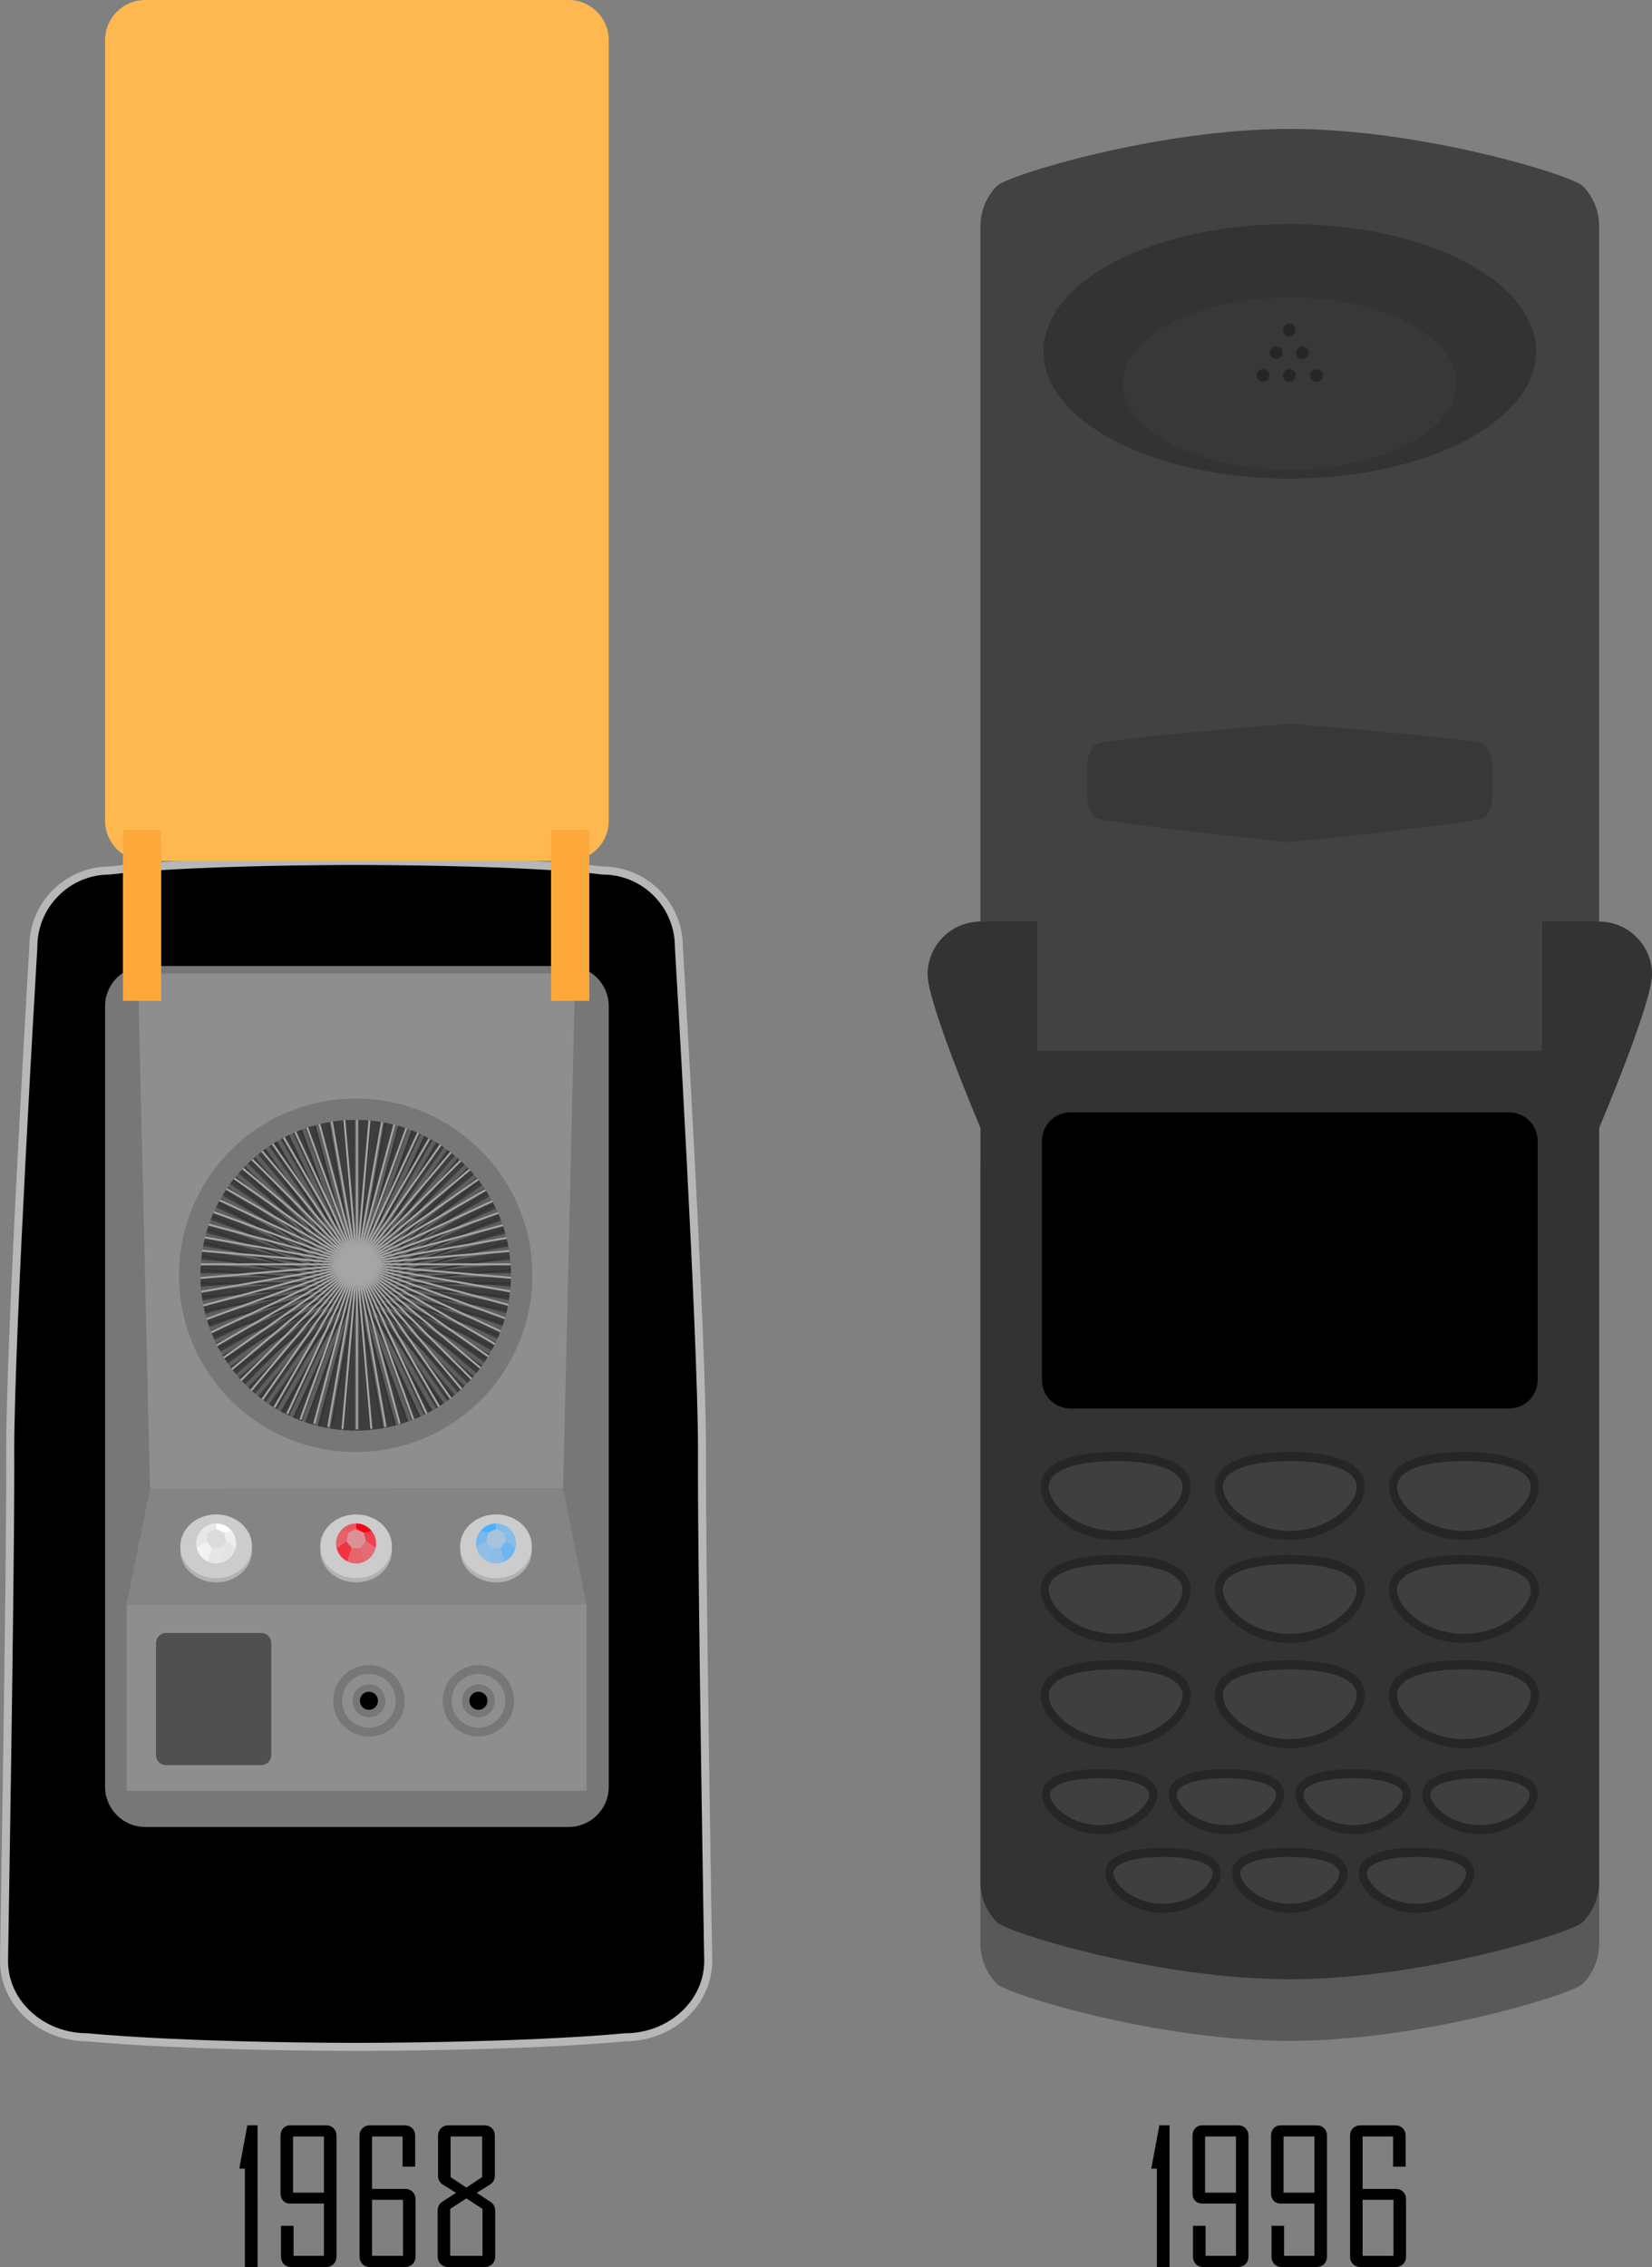 <?xml version="1.0" encoding="utf-8"?>
<!-- Generator: Adobe Illustrator 12.0.0, SVG Export Plug-In . SVG Version: 6.00 Build 51448)  -->
<!DOCTYPE svg PUBLIC "-//W3C//DTD SVG 1.1//EN" "http://www.w3.org/Graphics/SVG/1.1/DTD/svg11.dtd">
<svg  version="1.1" id="Ebene_1" xmlns="http://www.w3.org/2000/svg" xmlns:xlink="http://www.w3.org/1999/xlink" width="411.191" height="563.993"
	 viewBox="0 0 411.191 563.993" overflow="visible" enable-background="new 0 0 411.191 563.993" xml:space="preserve">
<rect x="0" y="0" width="411.191" height="563.993" fill="#808080" stroke="none"/>
<path fill="#B7B7B7" d="M88.637,510.234c45.791-0.127,66.844-2.387,66.844-2.387c6.02,0,11.467-2.236,15.41-5.855
	c3.945-3.619,6.385-8.619,6.385-14.145c0,0-1.676-98.113-1.549-126.137c0.129-28.023-5.752-126.14-5.752-126.14
	c0-5.523-2.238-10.523-5.855-14.142c-3.619-3.619-8.619-5.858-14.145-5.858c0,0-15.547-2.256-61.338-2.385
	c-45.791,0.128-61.338,2.385-61.338,2.385c-5.523,0-10.523,2.239-14.144,5.858c-3.618,3.619-5.856,8.618-5.856,14.142
	c0,0-5.88,98.114-5.752,126.14C1.675,389.734,0,487.847,0,487.847c0,5.523,2.438,10.523,6.384,14.145
	c3.944,3.619,9.393,5.855,15.411,5.855C21.794,507.847,42.846,510.107,88.637,510.234z"/>
<g>
	<path d="M22.007,505.859l-0.106-0.012h-0.105c-5.32,0-10.313-1.893-14.061-5.33C4.037,497.123,2,492.625,2,487.847
		c0.016-0.912,1.555-91.387,1.555-122.814c0-1.199-0.002-2.313-0.007-3.332c-0.001-0.295-0.002-0.602-0.002-0.914
		c0-28.803,5.69-124.124,5.75-125.096l0.003-0.06v-0.061c0-4.809,1.872-9.329,5.271-12.728c3.4-3.4,7.92-5.272,12.729-5.272h0.144
		l0.145-0.021c0.153-0.022,16.025-2.238,61.057-2.364c45.021,0.126,60.892,2.342,61.046,2.364l0.144,0.021h0.145
		c4.809,0,9.329,1.873,12.729,5.272c3.397,3.399,5.271,7.92,5.271,12.728v0.061l0.003,0.06c0.06,0.97,5.75,96.277,5.75,125.09
		c0,0.314,0,0.621-0.002,0.92c-0.004,1.012-0.007,2.115-0.007,3.305c0,31.404,1.54,121.93,1.556,122.875
		c0,4.742-2.038,9.242-5.735,12.635c-3.746,3.439-8.738,5.332-14.06,5.332h-0.105l-0.106,0.014c-0.21,0.02-21.51,2.248-66.631,2.373
		C43.517,508.107,22.217,505.882,22.007,505.859z"/>
</g>
<path fill="#777777" d="M151.523,444.521c0,5.523-4.477,10-10,10H36.155c-5.521,0-10-4.477-10-10V250.333c0-5.522,4.479-10,10-10
	h105.368c5.523,0,10,4.478,10,10V444.521L151.523,444.521z"/>
<rect x="31.5" y="399.187" fill="#8E8E8E" width="114.5" height="46.334"/>
<polygon fill="#848484" points="140.16,370.359 37.34,370.351 31.5,399.187 146,399.187 "/>
<polygon fill="#8E8E8E" points="140.16,370.296 37.34,370.351 34.341,242.204 143.17,242.178 "/>
<path fill="#3D3D3D" d="M88.537,274.949c-23.371,0-42.317,18.946-42.317,42.316c0,23.371,18.946,42.318,42.317,42.318
	c23.369,0,42.315-18.947,42.315-42.318C130.854,293.895,111.907,274.949,88.537,274.949z"/>
<path fill="#505051" d="M67.518,436.634c0,1.381-1.119,2.5-2.5,2.5H41.331c-1.383,0-2.5-1.119-2.5-2.5v-27.871
	c0-1.381,1.117-2.5,2.5-2.5h23.687c1.381,0,2.5,1.119,2.5,2.5V436.634z"/>
<g>
	<circle fill="#777777" cx="91.828" cy="423.127" r="8.87"/>
	<circle fill="#8E8E8E" cx="91.828" cy="423.127" r="6.687"/>
	<circle fill="#777777" cx="91.828" cy="423.126" r="4.094"/>
	<circle cx="91.828" cy="423.126" r="2.252"/>
</g>
<g>
	<circle fill="#777777" cx="91.828" cy="423.127" r="8.87"/>
	<circle fill="#8E8E8E" cx="91.828" cy="423.127" r="6.687"/>
	<circle fill="#777777" cx="91.828" cy="423.126" r="4.094"/>
	<circle cx="91.828" cy="423.126" r="2.252"/>
</g>
<g>
	<circle fill="#777777" cx="119.084" cy="423.127" r="8.87"/>
	<circle fill="#8E8E8E" cx="119.084" cy="423.127" r="6.687"/>
	<circle fill="#777777" cx="119.084" cy="423.126" r="4.094"/>
	<circle cx="119.084" cy="423.126" r="2.252"/>
</g>
<path fill="#FFB850" d="M151.523,204.188c0,5.523-4.477,10-10,10H36.155c-5.521,0-10-4.477-10-10V10c0-5.523,4.479-10,10-10h105.368
	c5.523,0,10,4.477,10,10V204.188L151.523,204.188z"/>
<rect x="30.596" y="206.471" fill="#FCA83A" width="9.521" height="42.512"/>
<rect x="137.156" y="206.471" fill="#FCA83A" width="9.521" height="42.512"/>
<g>
	<ellipse fill="#B2B2B2" cx="53.812" cy="385.734" rx="8.917" ry="7.936"/>
	<ellipse fill="#CCCCCC" cx="53.812" cy="384.697" rx="8.917" ry="7.936"/>
	<path fill="#B2B2B2" d="M49.938,380.884l-0.021-0.006L49.938,380.884z"/>
	<polygon opacity="0.29" fill="#FFFFFF" enable-background="new    " points="52.735,385.113 54.888,385.113 56.23,383.429 
		55.752,381.332 53.812,380.398 51.873,381.332 51.394,383.429 	"/>
	<path opacity="0.53" fill="#FFFFFF" enable-background="new    " d="M51.873,381.332l-1.937-0.447
		c-0.685,0.855-1.109,1.922-1.109,3.104c0,0.381,0.051,0.748,0.132,1.104l2.435-1.66L51.873,381.332z"/>
	<path opacity="0.57" fill="#FFFFFF" enable-background="new    " d="M49.938,380.884l1.937,0.447l1.938-0.934V379
		C52.237,379,50.851,379.744,49.938,380.884z"/>
	<polygon fill="#B2B2B2" points="49.938,380.884 49.938,380.884 51.873,381.332 	"/>
	<path fill="#FFFFFF" d="M55.752,381.332l1.935-0.447c-0.914-1.139-2.3-1.883-3.874-1.883v1.398L55.752,381.332z"/>
	<path opacity="0.67" fill="#FFFFFF" enable-background="new    " d="M57.686,380.882l-1.935,0.449l0.479,2.098l2.433,1.658
		c0.082-0.355,0.137-0.721,0.137-1.102C58.798,382.806,58.371,381.738,57.686,380.882z"/>
	<path fill="#B2B2B2" d="M48.959,385.089l-0.007,0.006L48.959,385.089z"/>
	<path opacity="0.75" fill="#FFFFFF" enable-background="new    " d="M51.394,383.429l-2.435,1.66
		c0.339,1.494,1.349,2.721,2.694,3.373l1.082-3.35L51.394,383.429z"/>
	<polygon fill="#B2B2B2" points="48.959,385.089 48.959,385.089 51.394,383.429 	"/>
	<path opacity="0.51" fill="#FFFFFF" enable-background="new    " d="M52.735,385.113l-1.082,3.35
		c0.655,0.316,1.383,0.51,2.158,0.51c0.777,0,1.502-0.191,2.158-0.51l-1.082-3.35H52.735z"/>
	<path opacity="0.47" fill="#FFFFFF" enable-background="new    " d="M54.888,385.113l1.082,3.35
		c1.347-0.652,2.35-1.885,2.691-3.375l-2.433-1.658L54.888,385.113z"/>
</g>
<g>
	<ellipse fill="#B2B2B2" cx="123.462" cy="385.734" rx="8.917" ry="7.936"/>
	<ellipse fill="#CCCCCC" cx="123.462" cy="384.697" rx="8.917" ry="7.936"/>
	<path fill="#B2B2B2" d="M127.337,380.884l0.021-0.006L127.337,380.884z"/>
	<polygon opacity="0.29" fill="#4DAFFF" enable-background="new    " points="124.539,385.113 122.386,385.113 121.044,383.429 
		121.522,381.332 123.462,380.398 125.401,381.332 125.881,383.429 	"/>
	<path opacity="0.53" fill="#4DAFFF" enable-background="new    " d="M125.401,381.332l1.937-0.447
		c0.685,0.855,1.109,1.922,1.109,3.104c0,0.381-0.051,0.748-0.132,1.104l-2.435-1.66L125.401,381.332z"/>
	<path opacity="0.57" fill="#4DAFFF" enable-background="new    " d="M127.337,380.884l-1.937,0.447l-1.938-0.934V379
		C125.037,379,126.423,379.744,127.337,380.884z"/>
	<polygon fill="#B2B2B2" points="127.337,380.884 127.337,380.884 125.401,381.332 	"/>
	<path fill="#4DAFFF" d="M121.522,381.332l-1.935-0.447c0.914-1.139,2.3-1.883,3.874-1.883v1.398L121.522,381.332z"/>
	<path opacity="0.67" fill="#4DAFFF" enable-background="new    " d="M119.588,380.882l1.935,0.449l-0.479,2.098l-2.433,1.658
		c-0.082-0.355-0.137-0.721-0.137-1.102C118.477,382.806,118.902,381.738,119.588,380.882z"/>
	<path fill="#B2B2B2" d="M128.315,385.089l0.007,0.006L128.315,385.089z"/>
	<path opacity="0.75" fill="#4DAFFF" enable-background="new    " d="M125.881,383.429l2.435,1.66
		c-0.339,1.494-1.349,2.721-2.694,3.373l-1.082-3.35L125.881,383.429z"/>
	<polygon fill="#B2B2B2" points="128.315,385.089 128.315,385.089 125.881,383.429 	"/>
	<path opacity="0.51" fill="#4DAFFF" enable-background="new    " d="M124.539,385.113l1.082,3.35
		c-0.655,0.316-1.383,0.51-2.158,0.51c-0.777,0-1.502-0.191-2.158-0.51l1.082-3.35H124.539z"/>
	<path opacity="0.47" fill="#4DAFFF" enable-background="new    " d="M122.386,385.113l-1.082,3.35
		c-1.347-0.652-2.35-1.885-2.691-3.375l2.433-1.658L122.386,385.113z"/>
</g>
<g>
	<ellipse fill="#B2B2B2" cx="88.637" cy="385.734" rx="8.917" ry="7.936"/>
	<ellipse fill="#CCCCCC" cx="88.637" cy="384.697" rx="8.917" ry="7.936"/>
	<path fill="#B2B2B2" d="M84.763,380.884l-0.023-0.006L84.763,380.884z"/>
	<polygon opacity="0.29" fill="#FF0013" enable-background="new    " points="87.561,385.113 89.713,385.113 91.056,383.429 
		90.577,381.332 88.637,380.398 86.697,381.332 86.219,383.429 	"/>
	<path opacity="0.53" fill="#FF0013" enable-background="new    " d="M86.697,381.332l-1.935-0.447
		c-0.685,0.855-1.111,1.922-1.111,3.104c0,0.381,0.053,0.748,0.134,1.104l2.435-1.66L86.697,381.332z"/>
	<path opacity="0.57" fill="#FF0013" enable-background="new    " d="M84.763,380.884l1.935,0.447l1.939-0.934V379
		C87.063,379,85.676,379.744,84.763,380.884z"/>
	<polygon fill="#B2B2B2" points="84.763,380.884 84.763,380.884 86.697,381.332 	"/>
	<path fill="#FF0013" d="M90.577,381.332l1.935-0.447c-0.914-1.139-2.3-1.883-3.874-1.883v1.398L90.577,381.332z"/>
	<path opacity="0.67" fill="#FF0013" enable-background="new    " d="M92.511,380.882l-1.935,0.449l0.479,2.098l2.431,1.658
		c0.082-0.355,0.139-0.721,0.139-1.102C93.623,382.806,93.195,381.738,92.511,380.882z"/>
	<path fill="#B2B2B2" d="M83.784,385.089l-0.009,0.006L83.784,385.089z"/>
	<path opacity="0.75" fill="#FF0013" enable-background="new    " d="M86.219,383.429l-2.435,1.66
		c0.339,1.494,1.349,2.721,2.694,3.373l1.082-3.35L86.219,383.429z"/>
	<polygon fill="#B2B2B2" points="83.784,385.089 83.784,385.089 86.219,383.429 	"/>
	<path opacity="0.51" fill="#FF0013" enable-background="new    " d="M87.561,385.113l-1.082,3.35
		c0.655,0.316,1.381,0.51,2.158,0.51s1.502-0.191,2.158-0.51l-1.082-3.35H87.561z"/>
	<path opacity="0.47" fill="#FF0013" enable-background="new    " d="M89.713,385.113l1.082,3.35
		c1.347-0.652,2.35-1.885,2.689-3.375l-2.431-1.658L89.713,385.113z"/>
</g>
<g>
	<line fill="none" stroke="#5E5E5E" x1="88.839" y1="317.267" x2="88.839" y2="276.61"/>
	<line fill="none" stroke="#5E5E5E" x1="88.839" y1="317.267" x2="85.295" y2="276.765"/>
	<line fill="none" stroke="#5E5E5E" x1="88.839" y1="317.267" x2="81.778" y2="277.228"/>
	<line fill="none" stroke="#5E5E5E" x1="88.839" y1="317.267" x2="78.315" y2="277.996"/>
	<line fill="none" stroke="#5E5E5E" x1="88.839" y1="317.267" x2="74.934" y2="279.062"/>
	<line fill="none" stroke="#5E5E5E" x1="88.839" y1="317.267" x2="71.656" y2="280.419"/>
	<line fill="none" stroke="#5E5E5E" x1="88.839" y1="317.267" x2="68.511" y2="282.057"/>
	<line fill="none" stroke="#5E5E5E" x1="88.839" y1="317.267" x2="65.519" y2="283.962"/>
	<line fill="none" stroke="#5E5E5E" x1="88.839" y1="317.267" x2="62.706" y2="286.123"/>
	<line fill="none" stroke="#5E5E5E" x1="88.839" y1="317.267" x2="60.091" y2="288.518"/>
	<line fill="none" stroke="#5E5E5E" x1="88.839" y1="317.267" x2="57.694" y2="291.132"/>
	<line fill="none" stroke="#5E5E5E" x1="88.839" y1="317.267" x2="55.535" y2="293.946"/>
	<line fill="none" stroke="#5E5E5E" x1="88.839" y1="317.267" x2="53.629" y2="296.938"/>
	<line fill="none" stroke="#5E5E5E" x1="88.839" y1="317.267" x2="51.992" y2="300.083"/>
	<line fill="none" stroke="#5E5E5E" x1="88.839" y1="317.267" x2="50.634" y2="303.361"/>
	<line fill="none" stroke="#5E5E5E" x1="88.839" y1="317.267" x2="49.566" y2="306.744"/>
	<line fill="none" stroke="#5E5E5E" x1="88.839" y1="317.267" x2="48.8" y2="310.207"/>
	<line fill="none" stroke="#5E5E5E" x1="88.839" y1="317.267" x2="48.337" y2="313.722"/>
	<line fill="none" stroke="#5E5E5E" x1="88.839" y1="317.267" x2="48.182" y2="317.265"/>
	<line fill="none" stroke="#5E5E5E" x1="88.839" y1="317.267" x2="48.337" y2="320.81"/>
	<line fill="none" stroke="#5E5E5E" x1="88.839" y1="317.267" x2="48.799" y2="324.326"/>
	<line fill="none" stroke="#5E5E5E" x1="88.839" y1="317.267" x2="49.566" y2="327.789"/>
	<line fill="none" stroke="#5E5E5E" x1="88.839" y1="317.267" x2="50.634" y2="331.171"/>
	<line fill="none" stroke="#5E5E5E" x1="88.839" y1="317.267" x2="51.99" y2="334.449"/>
	<line fill="none" stroke="#5E5E5E" x1="88.839" y1="317.267" x2="53.629" y2="337.595"/>
	<line fill="none" stroke="#5E5E5E" x1="88.839" y1="317.267" x2="55.535" y2="340.585"/>
	<line fill="none" stroke="#5E5E5E" x1="88.839" y1="317.267" x2="57.692" y2="343.4"/>
	<line fill="none" stroke="#5E5E5E" x1="88.839" y1="317.267" x2="60.09" y2="346.015"/>
	<line fill="none" stroke="#5E5E5E" x1="88.839" y1="317.267" x2="62.705" y2="348.412"/>
	<line fill="none" stroke="#5E5E5E" x1="88.839" y1="317.267" x2="65.518" y2="350.57"/>
	<line fill="none" stroke="#5E5E5E" x1="88.839" y1="317.267" x2="68.51" y2="352.476"/>
	<line fill="none" stroke="#5E5E5E" x1="88.839" y1="317.267" x2="71.655" y2="354.115"/>
	<line fill="none" stroke="#5E5E5E" x1="88.839" y1="317.267" x2="74.933" y2="355.47"/>
	<line fill="none" stroke="#5E5E5E" x1="88.839" y1="317.267" x2="78.314" y2="356.539"/>
	<line fill="none" stroke="#5E5E5E" x1="88.839" y1="317.267" x2="81.777" y2="357.306"/>
	<line fill="none" stroke="#5E5E5E" x1="88.839" y1="317.267" x2="85.294" y2="357.769"/>
	<line fill="none" stroke="#5E5E5E" x1="88.839" y1="317.267" x2="88.838" y2="357.923"/>
	<line fill="none" stroke="#5E5E5E" x1="88.839" y1="317.267" x2="92.381" y2="357.769"/>
	<line fill="none" stroke="#5E5E5E" x1="88.839" y1="317.267" x2="95.897" y2="357.306"/>
	<line fill="none" stroke="#5E5E5E" x1="88.839" y1="317.267" x2="99.36" y2="356.539"/>
	<line fill="none" stroke="#5E5E5E" x1="88.839" y1="317.267" x2="102.744" y2="355.472"/>
	<line fill="none" stroke="#5E5E5E" x1="88.839" y1="317.267" x2="106.021" y2="354.115"/>
	<line fill="none" stroke="#5E5E5E" x1="88.839" y1="317.267" x2="109.167" y2="352.476"/>
	<line fill="none" stroke="#5E5E5E" x1="88.839" y1="317.267" x2="112.157" y2="350.572"/>
	<line fill="none" stroke="#5E5E5E" x1="88.839" y1="317.267" x2="114.972" y2="348.412"/>
	<line fill="none" stroke="#5E5E5E" x1="88.839" y1="317.267" x2="117.586" y2="346.015"/>
	<line fill="none" stroke="#5E5E5E" x1="88.839" y1="317.267" x2="119.981" y2="343.402"/>
	<line fill="none" stroke="#5E5E5E" x1="88.839" y1="317.267" x2="122.142" y2="340.587"/>
	<line fill="none" stroke="#5E5E5E" x1="88.839" y1="317.267" x2="124.048" y2="337.595"/>
	<line fill="none" stroke="#5E5E5E" x1="88.839" y1="317.267" x2="125.686" y2="334.451"/>
	<line fill="none" stroke="#5E5E5E" x1="88.839" y1="317.267" x2="127.043" y2="331.173"/>
	<line fill="none" stroke="#5E5E5E" x1="88.839" y1="317.267" x2="128.109" y2="327.791"/>
	<line fill="none" stroke="#5E5E5E" x1="88.839" y1="317.267" x2="128.877" y2="324.328"/>
	<line fill="none" stroke="#5E5E5E" x1="88.839" y1="317.267" x2="129.34" y2="320.81"/>
	<line fill="none" stroke="#5E5E5E" x1="88.839" y1="317.267" x2="129.495" y2="317.267"/>
	<line fill="none" stroke="#5E5E5E" x1="88.839" y1="317.267" x2="129.34" y2="313.724"/>
	<line fill="none" stroke="#5E5E5E" x1="88.839" y1="317.267" x2="128.878" y2="310.208"/>
	<line fill="none" stroke="#5E5E5E" x1="88.839" y1="317.267" x2="128.109" y2="306.746"/>
	<line fill="none" stroke="#5E5E5E" x1="88.839" y1="317.267" x2="127.044" y2="303.363"/>
	<line fill="none" stroke="#5E5E5E" x1="88.839" y1="317.267" x2="125.686" y2="300.085"/>
	<line fill="none" stroke="#5E5E5E" x1="88.839" y1="317.267" x2="124.048" y2="296.939"/>
	<line fill="none" stroke="#5E5E5E" x1="88.839" y1="317.267" x2="122.143" y2="293.949"/>
	<line fill="none" stroke="#5E5E5E" x1="88.839" y1="317.267" x2="119.983" y2="291.134"/>
	<line fill="none" stroke="#5E5E5E" x1="88.839" y1="317.267" x2="117.587" y2="288.52"/>
	<line fill="none" stroke="#5E5E5E" x1="88.839" y1="317.267" x2="114.973" y2="286.125"/>
	<line fill="none" stroke="#5E5E5E" x1="88.839" y1="317.267" x2="112.159" y2="283.964"/>
	<line fill="none" stroke="#5E5E5E" x1="88.839" y1="317.267" x2="109.168" y2="282.058"/>
	<line fill="none" stroke="#5E5E5E" x1="88.839" y1="317.267" x2="106.021" y2="280.419"/>
	<line fill="none" stroke="#5E5E5E" x1="88.839" y1="317.267" x2="102.745" y2="279.063"/>
	<line fill="none" stroke="#5E5E5E" x1="88.839" y1="317.267" x2="99.361" y2="277.996"/>
	<line fill="none" stroke="#5E5E5E" x1="88.839" y1="317.267" x2="95.898" y2="277.229"/>
	<line fill="none" stroke="#5E5E5E" x1="88.839" y1="317.267" x2="92.383" y2="276.766"/>
</g>
<g>
	<line fill="none" stroke="#353535" stroke-width="0.5" x1="88.839" y1="319.291" x2="88.839" y2="278.216"/>
	<line fill="none" stroke="#353535" stroke-width="0.5" x1="88.839" y1="319.291" x2="85.259" y2="278.373"/>
	<line fill="none" stroke="#353535" stroke-width="0.5" x1="88.839" y1="319.291" x2="81.707" y2="278.839"/>
	<line fill="none" stroke="#353535" stroke-width="0.5" x1="88.839" y1="319.291" x2="78.208" y2="279.615"/>
	<line fill="none" stroke="#353535" stroke-width="0.5" x1="88.839" y1="319.291" x2="74.79" y2="280.693"/>
	<line fill="none" stroke="#353535" stroke-width="0.5" x1="88.839" y1="319.291" x2="71.479" y2="282.065"/>
	<line fill="none" stroke="#353535" stroke-width="0.5" x1="88.839" y1="319.291" x2="68.302" y2="283.718"/>
	<line fill="none" stroke="#353535" stroke-width="0.5" x1="88.839" y1="319.291" x2="65.278" y2="285.645"/>
	<line fill="none" stroke="#353535" stroke-width="0.5" x1="88.839" y1="319.291" x2="62.437" y2="287.826"/>
	<line fill="none" stroke="#353535" stroke-width="0.5" x1="88.839" y1="319.291" x2="59.795" y2="290.248"/>
	<line fill="none" stroke="#353535" stroke-width="0.5" x1="88.839" y1="319.291" x2="57.375" y2="292.889"/>
	<line fill="none" stroke="#353535" stroke-width="0.5" x1="88.839" y1="319.291" x2="55.192" y2="295.73"/>
	<line fill="none" stroke="#353535" stroke-width="0.5" x1="88.839" y1="319.291" x2="53.268" y2="298.753"/>
	<line fill="none" stroke="#353535" stroke-width="0.5" x1="88.839" y1="319.291" x2="51.612" y2="301.931"/>
	<line fill="none" stroke="#353535" stroke-width="0.5" x1="88.839" y1="319.291" x2="50.24" y2="305.242"/>
	<line fill="none" stroke="#353535" stroke-width="0.5" x1="88.839" y1="319.291" x2="49.163" y2="308.66"/>
	<line fill="none" stroke="#353535" stroke-width="0.5" x1="88.839" y1="319.291" x2="48.388" y2="312.158"/>
	<line fill="none" stroke="#353535" stroke-width="0.5" x1="88.839" y1="319.291" x2="47.92" y2="315.71"/>
	<line fill="none" stroke="#353535" stroke-width="0.5" x1="88.839" y1="319.291" x2="47.764" y2="319.291"/>
	<line fill="none" stroke="#353535" stroke-width="0.5" x1="88.839" y1="319.291" x2="47.92" y2="322.871"/>
	<line fill="none" stroke="#353535" stroke-width="0.5" x1="88.839" y1="319.291" x2="48.388" y2="326.423"/>
	<line fill="none" stroke="#353535" stroke-width="0.5" x1="88.839" y1="319.291" x2="49.163" y2="329.921"/>
	<line fill="none" stroke="#353535" stroke-width="0.5" x1="88.839" y1="319.291" x2="50.24" y2="333.339"/>
	<line fill="none" stroke="#353535" stroke-width="0.5" x1="88.839" y1="319.291" x2="51.611" y2="336.65"/>
	<line fill="none" stroke="#353535" stroke-width="0.5" x1="88.839" y1="319.291" x2="53.267" y2="339.828"/>
	<line fill="none" stroke="#353535" stroke-width="0.5" x1="88.839" y1="319.291" x2="55.192" y2="342.851"/>
	<line fill="none" stroke="#353535" stroke-width="0.5" x1="88.839" y1="319.291" x2="57.373" y2="345.693"/>
	<line fill="none" stroke="#353535" stroke-width="0.5" x1="88.839" y1="319.291" x2="59.794" y2="348.333"/>
	<line fill="none" stroke="#353535" stroke-width="0.5" x1="88.839" y1="319.291" x2="62.436" y2="350.755"/>
	<line fill="none" stroke="#353535" stroke-width="0.5" x1="88.839" y1="319.291" x2="65.277" y2="352.937"/>
	<line fill="none" stroke="#353535" stroke-width="0.5" x1="88.839" y1="319.291" x2="68.301" y2="354.863"/>
	<line fill="none" stroke="#353535" stroke-width="0.5" x1="88.839" y1="319.291" x2="71.479" y2="356.517"/>
	<line fill="none" stroke="#353535" stroke-width="0.5" x1="88.839" y1="319.291" x2="74.79" y2="357.888"/>
	<line fill="none" stroke="#353535" stroke-width="0.5" x1="88.839" y1="319.291" x2="78.207" y2="358.966"/>
	<line fill="none" stroke="#353535" stroke-width="0.5" x1="88.839" y1="319.291" x2="81.706" y2="359.742"/>
	<line fill="none" stroke="#353535" stroke-width="0.5" x1="88.839" y1="319.291" x2="85.258" y2="360.208"/>
	<line fill="none" stroke="#353535" stroke-width="0.5" x1="88.839" y1="319.291" x2="88.838" y2="360.365"/>
	<line fill="none" stroke="#353535" stroke-width="0.5" x1="88.839" y1="319.291" x2="92.418" y2="360.208"/>
	<line fill="none" stroke="#353535" stroke-width="0.5" x1="88.839" y1="319.291" x2="95.97" y2="359.742"/>
	<line fill="none" stroke="#353535" stroke-width="0.5" x1="88.839" y1="319.291" x2="99.469" y2="358.966"/>
	<line fill="none" stroke="#353535" stroke-width="0.5" x1="88.839" y1="319.291" x2="102.887" y2="357.888"/>
	<line fill="none" stroke="#353535" stroke-width="0.5" x1="88.839" y1="319.291" x2="106.196" y2="356.517"/>
	<line fill="none" stroke="#353535" stroke-width="0.5" x1="88.839" y1="319.291" x2="109.376" y2="354.863"/>
	<line fill="none" stroke="#353535" stroke-width="0.5" x1="88.839" y1="319.291" x2="112.397" y2="352.937"/>
	<line fill="none" stroke="#353535" stroke-width="0.5" x1="88.839" y1="319.291" x2="115.24" y2="350.757"/>
	<line fill="none" stroke="#353535" stroke-width="0.5" x1="88.839" y1="319.291" x2="117.882" y2="348.335"/>
	<line fill="none" stroke="#353535" stroke-width="0.5" x1="88.839" y1="319.291" x2="120.303" y2="345.695"/>
	<line fill="none" stroke="#353535" stroke-width="0.5" x1="88.839" y1="319.291" x2="122.483" y2="342.851"/>
	<line fill="none" stroke="#353535" stroke-width="0.5" x1="88.839" y1="319.291" x2="124.41" y2="339.83"/>
	<line fill="none" stroke="#353535" stroke-width="0.5" x1="88.839" y1="319.291" x2="126.064" y2="336.652"/>
	<line fill="none" stroke="#353535" stroke-width="0.5" x1="88.839" y1="319.291" x2="127.436" y2="333.339"/>
	<line fill="none" stroke="#353535" stroke-width="0.5" x1="88.839" y1="319.291" x2="128.514" y2="329.921"/>
	<line fill="none" stroke="#353535" stroke-width="0.5" x1="88.839" y1="319.291" x2="129.289" y2="326.423"/>
	<line fill="none" stroke="#353535" stroke-width="0.5" x1="88.839" y1="319.291" x2="129.757" y2="322.873"/>
	<line fill="none" stroke="#353535" stroke-width="0.5" x1="88.839" y1="319.291" x2="129.913" y2="319.292"/>
	<line fill="none" stroke="#353535" stroke-width="0.5" x1="88.839" y1="319.291" x2="129.757" y2="315.712"/>
	<line fill="none" stroke="#353535" stroke-width="0.5" x1="88.839" y1="319.291" x2="129.29" y2="312.16"/>
	<line fill="none" stroke="#353535" stroke-width="0.5" x1="88.839" y1="319.291" x2="128.515" y2="308.662"/>
	<line fill="none" stroke="#353535" stroke-width="0.5" x1="88.839" y1="319.291" x2="127.436" y2="305.244"/>
	<line fill="none" stroke="#353535" stroke-width="0.5" x1="88.839" y1="319.291" x2="126.064" y2="301.933"/>
	<line fill="none" stroke="#353535" stroke-width="0.5" x1="88.839" y1="319.291" x2="124.41" y2="298.755"/>
	<line fill="none" stroke="#353535" stroke-width="0.5" x1="88.839" y1="319.291" x2="122.483" y2="295.732"/>
	<line fill="none" stroke="#353535" stroke-width="0.5" x1="88.839" y1="319.291" x2="120.304" y2="292.89"/>
	<line fill="none" stroke="#353535" stroke-width="0.5" x1="88.839" y1="319.291" x2="117.883" y2="290.25"/>
	<line fill="none" stroke="#353535" stroke-width="0.5" x1="88.839" y1="319.291" x2="115.242" y2="287.828"/>
	<line fill="none" stroke="#353535" stroke-width="0.5" x1="88.839" y1="319.291" x2="112.398" y2="285.646"/>
	<line fill="none" stroke="#353535" stroke-width="0.5" x1="88.839" y1="319.291" x2="109.377" y2="283.72"/>
	<line fill="none" stroke="#353535" stroke-width="0.5" x1="88.839" y1="319.291" x2="106.197" y2="282.066"/>
	<line fill="none" stroke="#353535" stroke-width="0.5" x1="88.839" y1="319.291" x2="102.888" y2="280.694"/>
	<line fill="none" stroke="#353535" stroke-width="0.5" x1="88.839" y1="319.291" x2="99.47" y2="279.617"/>
	<line fill="none" stroke="#353535" stroke-width="0.5" x1="88.839" y1="319.291" x2="95.971" y2="278.841"/>
	<line fill="none" stroke="#353535" stroke-width="0.5" x1="88.839" y1="319.291" x2="92.419" y2="278.375"/>
</g>
<g>
	<line fill="none" stroke="#A5A5A5" stroke-width="0.5" x1="88.839" y1="314.539" x2="88.839" y2="273.464"/>
	<line fill="none" stroke="#A5A5A5" stroke-width="0.5" x1="88.839" y1="314.539" x2="85.259" y2="273.621"/>
	<line fill="none" stroke="#A5A5A5" stroke-width="0.5" x1="88.839" y1="314.539" x2="81.707" y2="274.087"/>
	<line fill="none" stroke="#A5A5A5" stroke-width="0.5" x1="88.839" y1="314.539" x2="78.208" y2="274.865"/>
	<line fill="none" stroke="#A5A5A5" stroke-width="0.5" x1="88.839" y1="314.539" x2="74.79" y2="275.941"/>
	<line fill="none" stroke="#A5A5A5" stroke-width="0.5" x1="88.839" y1="314.539" x2="71.479" y2="277.313"/>
	<line fill="none" stroke="#A5A5A5" stroke-width="0.5" x1="88.839" y1="314.539" x2="68.302" y2="278.966"/>
	<line fill="none" stroke="#A5A5A5" stroke-width="0.5" x1="88.839" y1="314.539" x2="65.278" y2="280.893"/>
	<line fill="none" stroke="#A5A5A5" stroke-width="0.5" x1="88.839" y1="314.539" x2="62.437" y2="283.074"/>
	<line fill="none" stroke="#A5A5A5" stroke-width="0.5" x1="88.839" y1="314.539" x2="59.795" y2="285.496"/>
	<line fill="none" stroke="#A5A5A5" stroke-width="0.5" x1="88.839" y1="314.539" x2="57.375" y2="288.136"/>
	<line fill="none" stroke="#A5A5A5" stroke-width="0.5" x1="88.839" y1="314.539" x2="55.192" y2="290.979"/>
	<line fill="none" stroke="#A5A5A5" stroke-width="0.5" x1="88.839" y1="314.539" x2="53.268" y2="294.001"/>
	<line fill="none" stroke="#A5A5A5" stroke-width="0.5" x1="88.839" y1="314.539" x2="51.612" y2="297.179"/>
	<line fill="none" stroke="#A5A5A5" stroke-width="0.5" x1="88.839" y1="314.539" x2="50.24" y2="300.49"/>
	<line fill="none" stroke="#A5A5A5" stroke-width="0.5" x1="88.839" y1="314.539" x2="49.163" y2="303.908"/>
	<line fill="none" stroke="#A5A5A5" stroke-width="0.5" x1="88.839" y1="314.539" x2="48.388" y2="307.406"/>
	<line fill="none" stroke="#A5A5A5" stroke-width="0.5" x1="88.839" y1="314.539" x2="47.92" y2="310.958"/>
	<line fill="none" stroke="#A5A5A5" stroke-width="0.5" x1="88.839" y1="314.539" x2="47.764" y2="314.539"/>
	<line fill="none" stroke="#A5A5A5" stroke-width="0.5" x1="88.839" y1="314.539" x2="47.92" y2="318.119"/>
	<line fill="none" stroke="#A5A5A5" stroke-width="0.5" x1="88.839" y1="314.539" x2="48.388" y2="321.671"/>
	<line fill="none" stroke="#A5A5A5" stroke-width="0.5" x1="88.839" y1="314.539" x2="49.163" y2="325.169"/>
	<line fill="none" stroke="#A5A5A5" stroke-width="0.5" x1="88.839" y1="314.539" x2="50.24" y2="328.587"/>
	<line fill="none" stroke="#A5A5A5" stroke-width="0.5" x1="88.839" y1="314.539" x2="51.611" y2="331.898"/>
	<line fill="none" stroke="#A5A5A5" stroke-width="0.5" x1="88.839" y1="314.539" x2="53.267" y2="335.076"/>
	<line fill="none" stroke="#A5A5A5" stroke-width="0.5" x1="88.839" y1="314.539" x2="55.192" y2="338.099"/>
	<line fill="none" stroke="#A5A5A5" stroke-width="0.5" x1="88.839" y1="314.539" x2="57.373" y2="340.941"/>
	<line fill="none" stroke="#A5A5A5" stroke-width="0.5" x1="88.839" y1="314.539" x2="59.794" y2="343.582"/>
	<line fill="none" stroke="#A5A5A5" stroke-width="0.5" x1="88.839" y1="314.539" x2="62.436" y2="346.003"/>
	<line fill="none" stroke="#A5A5A5" stroke-width="0.5" x1="88.839" y1="314.539" x2="65.277" y2="348.185"/>
	<line fill="none" stroke="#A5A5A5" stroke-width="0.5" x1="88.839" y1="314.539" x2="68.301" y2="350.111"/>
	<line fill="none" stroke="#A5A5A5" stroke-width="0.5" x1="88.839" y1="314.539" x2="71.479" y2="351.765"/>
	<line fill="none" stroke="#A5A5A5" stroke-width="0.5" x1="88.839" y1="314.539" x2="74.79" y2="353.136"/>
	<line fill="none" stroke="#A5A5A5" stroke-width="0.5" x1="88.839" y1="314.539" x2="78.207" y2="354.214"/>
	<line fill="none" stroke="#A5A5A5" stroke-width="0.5" x1="88.839" y1="314.539" x2="81.706" y2="354.99"/>
	<line fill="none" stroke="#A5A5A5" stroke-width="0.5" x1="88.839" y1="314.539" x2="85.258" y2="355.457"/>
	<line fill="none" stroke="#A5A5A5" stroke-width="0.5" x1="88.839" y1="314.539" x2="88.838" y2="355.613"/>
	<line fill="none" stroke="#A5A5A5" stroke-width="0.5" x1="88.839" y1="314.539" x2="92.418" y2="355.457"/>
	<line fill="none" stroke="#A5A5A5" stroke-width="0.5" x1="88.839" y1="314.539" x2="95.97" y2="354.99"/>
	<line fill="none" stroke="#A5A5A5" stroke-width="0.5" x1="88.839" y1="314.539" x2="99.469" y2="354.214"/>
	<line fill="none" stroke="#A5A5A5" stroke-width="0.5" x1="88.839" y1="314.539" x2="102.887" y2="353.136"/>
	<line fill="none" stroke="#A5A5A5" stroke-width="0.5" x1="88.839" y1="314.539" x2="106.196" y2="351.765"/>
	<line fill="none" stroke="#A5A5A5" stroke-width="0.5" x1="88.839" y1="314.539" x2="109.376" y2="350.111"/>
	<line fill="none" stroke="#A5A5A5" stroke-width="0.5" x1="88.839" y1="314.539" x2="112.397" y2="348.185"/>
	<line fill="none" stroke="#A5A5A5" stroke-width="0.5" x1="88.839" y1="314.539" x2="115.24" y2="346.005"/>
	<line fill="none" stroke="#A5A5A5" stroke-width="0.5" x1="88.839" y1="314.539" x2="117.882" y2="343.583"/>
	<line fill="none" stroke="#A5A5A5" stroke-width="0.5" x1="88.839" y1="314.539" x2="120.303" y2="340.943"/>
	<line fill="none" stroke="#A5A5A5" stroke-width="0.5" x1="88.839" y1="314.539" x2="122.483" y2="338.099"/>
	<line fill="none" stroke="#A5A5A5" stroke-width="0.5" x1="88.839" y1="314.539" x2="124.41" y2="335.078"/>
	<line fill="none" stroke="#A5A5A5" stroke-width="0.5" x1="88.839" y1="314.539" x2="126.064" y2="331.9"/>
	<line fill="none" stroke="#A5A5A5" stroke-width="0.5" x1="88.839" y1="314.539" x2="127.436" y2="328.587"/>
	<line fill="none" stroke="#A5A5A5" stroke-width="0.5" x1="88.839" y1="314.539" x2="128.514" y2="325.169"/>
	<line fill="none" stroke="#A5A5A5" stroke-width="0.5" x1="88.839" y1="314.539" x2="129.289" y2="321.671"/>
	<line fill="none" stroke="#A5A5A5" stroke-width="0.5" x1="88.839" y1="314.539" x2="129.757" y2="318.121"/>
	<line fill="none" stroke="#A5A5A5" stroke-width="0.5" x1="88.839" y1="314.539" x2="129.913" y2="314.541"/>
	<line fill="none" stroke="#A5A5A5" stroke-width="0.5" x1="88.839" y1="314.539" x2="129.757" y2="310.96"/>
	<line fill="none" stroke="#A5A5A5" stroke-width="0.5" x1="88.839" y1="314.539" x2="129.29" y2="307.408"/>
	<line fill="none" stroke="#A5A5A5" stroke-width="0.5" x1="88.839" y1="314.539" x2="128.515" y2="303.91"/>
	<line fill="none" stroke="#A5A5A5" stroke-width="0.5" x1="88.839" y1="314.539" x2="127.436" y2="300.492"/>
	<line fill="none" stroke="#A5A5A5" stroke-width="0.5" x1="88.839" y1="314.539" x2="126.064" y2="297.181"/>
	<line fill="none" stroke="#A5A5A5" stroke-width="0.5" x1="88.839" y1="314.539" x2="124.41" y2="294.001"/>
	<line fill="none" stroke="#A5A5A5" stroke-width="0.5" x1="88.839" y1="314.539" x2="122.483" y2="290.98"/>
	<line fill="none" stroke="#A5A5A5" stroke-width="0.5" x1="88.839" y1="314.539" x2="120.304" y2="288.138"/>
	<line fill="none" stroke="#A5A5A5" stroke-width="0.5" x1="88.839" y1="314.539" x2="117.883" y2="285.496"/>
	<line fill="none" stroke="#A5A5A5" stroke-width="0.5" x1="88.839" y1="314.539" x2="115.242" y2="283.076"/>
	<line fill="none" stroke="#A5A5A5" stroke-width="0.5" x1="88.839" y1="314.539" x2="112.398" y2="280.894"/>
	<line fill="none" stroke="#A5A5A5" stroke-width="0.5" x1="88.839" y1="314.539" x2="109.377" y2="278.968"/>
	<line fill="none" stroke="#A5A5A5" stroke-width="0.5" x1="88.839" y1="314.539" x2="106.197" y2="277.313"/>
	<line fill="none" stroke="#A5A5A5" stroke-width="0.5" x1="88.839" y1="314.539" x2="102.888" y2="275.942"/>
	<line fill="none" stroke="#A5A5A5" stroke-width="0.5" x1="88.839" y1="314.539" x2="99.47" y2="274.865"/>
	<line fill="none" stroke="#A5A5A5" stroke-width="0.5" x1="88.839" y1="314.539" x2="95.971" y2="274.089"/>
	<line fill="none" stroke="#A5A5A5" stroke-width="0.5" x1="88.839" y1="314.539" x2="92.419" y2="273.623"/>
</g>
<path fill="#777777" d="M88.537,273.292c-24.286,0-43.977,19.688-43.977,43.975s19.688,43.975,43.977,43.975
	c24.285,0,43.975-19.688,43.975-43.975S112.822,273.292,88.537,273.292z M88.537,355.923c-21.351,0-38.656-17.307-38.656-38.656
	s17.307-38.657,38.656-38.657c21.349,0,38.654,17.308,38.654,38.655C127.192,338.615,109.886,355.923,88.537,355.923z"/>
<path fill="#595959" d="M398.038,483.566c0,3.912-1.586,7.457-4.152,10.02c-2.564,2.566-39.848,14.152-72.85,14.152
	c-33,0-70.283-11.586-72.849-14.152c-2.565-2.563-4.151-6.107-4.151-10.02V367.238v-76.326c0-3.914,1.586-7.457,4.151-10.021
	c2.564-2.564,6.107-4.15,10.021-4.15h62.826h62.827c3.914,0,7.457,1.586,10.021,4.15c2.565,2.564,4.152,6.107,4.152,10.021v76.326
	v116.328H398.038z"/>
<path fill="#424242" d="M398.038,56.241c0-3.913-1.586-7.457-4.152-10.021c-2.564-2.564-39.848-14.151-72.85-14.151
	c-33,0-70.283,11.586-72.849,14.151s-4.151,6.108-4.151,10.021v116.327v76.327c0,3.913,1.586,7.458,4.151,10.022
	c2.564,2.563,6.107,4.149,10.021,4.149h62.826h62.827c3.914,0,7.457-1.586,10.021-4.149c2.565-2.564,4.152-6.109,4.152-10.022
	v-76.327V56.241H398.038z"/>
<path fill="#333333" d="M398.038,468.232c0,3.912-1.586,7.457-4.152,10.021c-2.564,2.564-39.848,14.15-72.85,14.15
	c-33,0-70.283-11.586-72.849-14.15s-4.151-6.109-4.151-10.021V351.906v-76.328c0-3.912,1.586-7.457,4.151-10.021
	c2.564-2.563,6.107-4.151,10.021-4.151h62.826h62.827c3.914,0,7.457,1.588,10.021,4.151c2.565,2.563,4.152,6.108,4.152,10.021
	v76.328v116.326H398.038z"/>
<path d="M382.731,343.318c0,3.914-3.173,7.088-7.087,7.088H266.43c-3.914,0-7.087-3.174-7.087-7.088v-59.494
	c0-3.912,3.173-7.086,7.087-7.086h109.215c3.914,0,7.087,3.174,7.087,7.086V343.318z"/>
<g>
	<path fill="#333333" d="M257.19,242.429c0,7.265-13.153,38.154-13.153,38.154s-13.154-30.89-13.154-38.154
		s5.891-13.154,13.154-13.154C251.302,229.275,257.19,235.165,257.19,242.429z"/>
	<rect x="244.036" y="229.275" fill="#333333" width="14.174" height="36.281"/>
	<path fill="#333333" d="M384.884,242.429c0,7.265,13.154,38.154,13.154,38.154s13.153-30.89,13.153-38.154
		s-5.891-13.154-13.153-13.154C390.772,229.275,384.884,235.165,384.884,242.429z"/>
	<rect x="383.864" y="229.275" fill="#333333" width="14.175" height="36.281"/>
</g>
<g>
	<g>
		<path fill="#262626" d="M259.041,369.912c0,5.982,8.32,13.211,18.653,13.211c10.334,0,18.655-7.229,18.655-13.211
			c0-5.594-6.625-8.674-18.655-8.674C265.666,361.238,259.041,364.318,259.041,369.912z"/>
		<path fill="#3F3F3F" d="M261.041,369.912c0-4.01,6.226-6.404,16.653-6.404c10.429,0,16.655,2.395,16.655,6.404
			c0,4.406-6.994,10.941-16.655,10.941S261.041,374.318,261.041,369.912z"/>
	</g>
	<g>
		<path fill="#262626" d="M302.382,369.912c0,5.982,8.322,13.211,18.654,13.211c10.334,0,18.655-7.229,18.655-13.211
			c0-5.594-6.625-8.674-18.655-8.674C309.007,361.238,302.382,364.318,302.382,369.912z"/>
		<path fill="#3F3F3F" d="M304.382,369.912c0-4.01,6.227-6.404,16.654-6.404c10.43,0,16.655,2.395,16.655,6.404
			c0,4.406-6.994,10.941-16.655,10.941C311.376,380.853,304.382,374.318,304.382,369.912z"/>
	</g>
	<g>
		<path fill="#262626" d="M345.724,369.912c0,5.982,8.321,13.211,18.654,13.211c10.334,0,18.654-7.229,18.654-13.211
			c0-5.594-6.625-8.674-18.654-8.674S345.724,364.318,345.724,369.912z"/>
		<path fill="#3F3F3F" d="M347.724,369.912c0-4.01,6.226-6.404,16.654-6.404c10.428,0,16.654,2.395,16.654,6.404
			c0,4.406-6.993,10.941-16.654,10.941S347.724,374.318,347.724,369.912z"/>
	</g>
</g>
<g>
	<g>
		<path fill="#262626" d="M259.041,395.533c0,5.982,8.32,13.211,18.653,13.211c10.334,0,18.655-7.229,18.655-13.211
			c0-5.594-6.625-8.674-18.655-8.674C265.666,386.859,259.041,389.937,259.041,395.533z"/>
		<path fill="#3F3F3F" d="M261.041,395.533c0-4.012,6.226-6.404,16.653-6.404c10.429,0,16.655,2.395,16.655,6.404
			c0,4.406-6.994,10.941-16.655,10.941S261.041,399.937,261.041,395.533z"/>
	</g>
	<g>
		<path fill="#262626" d="M302.382,395.533c0,5.982,8.322,13.211,18.654,13.211c10.334,0,18.655-7.229,18.655-13.211
			c0-5.594-6.625-8.674-18.655-8.674C309.007,386.859,302.382,389.937,302.382,395.533z"/>
		<path fill="#3F3F3F" d="M304.382,395.533c0-4.012,6.227-6.404,16.654-6.404c10.43,0,16.655,2.395,16.655,6.404
			c0,4.406-6.994,10.941-16.655,10.941C311.376,406.474,304.382,399.937,304.382,395.533z"/>
	</g>
	<g>
		<path fill="#262626" d="M345.724,395.533c0,5.982,8.321,13.211,18.654,13.211c10.334,0,18.654-7.229,18.654-13.211
			c0-5.594-6.625-8.674-18.654-8.674S345.724,389.937,345.724,395.533z"/>
		<path fill="#3F3F3F" d="M347.724,395.533c0-4.012,6.226-6.404,16.654-6.404c10.428,0,16.654,2.395,16.654,6.404
			c0,4.406-6.993,10.941-16.654,10.941S347.724,399.937,347.724,395.533z"/>
	</g>
</g>
<g>
	<g>
		<path fill="#262626" d="M259.041,421.718c0,5.984,8.32,13.211,18.653,13.211c10.334,0,18.655-7.227,18.655-13.211
			c0-5.594-6.625-8.674-18.655-8.674C265.666,413.044,259.041,416.125,259.041,421.718z"/>
		<path fill="#3F3F3F" d="M261.041,421.718c0-4.01,6.226-6.402,16.653-6.402c10.429,0,16.655,2.393,16.655,6.402
			c0,4.406-6.994,10.943-16.655,10.943S261.041,426.125,261.041,421.718z"/>
	</g>
	<g>
		<path fill="#262626" d="M302.382,421.718c0,5.984,8.322,13.211,18.654,13.211c10.334,0,18.655-7.227,18.655-13.211
			c0-5.594-6.625-8.674-18.655-8.674C309.007,413.044,302.382,416.125,302.382,421.718z"/>
		<path fill="#3F3F3F" d="M304.382,421.718c0-4.01,6.227-6.402,16.654-6.402c10.43,0,16.655,2.393,16.655,6.402
			c0,4.406-6.994,10.943-16.655,10.943C311.376,432.662,304.382,426.125,304.382,421.718z"/>
	</g>
	<g>
		<path fill="#262626" d="M345.724,421.718c0,5.984,8.321,13.211,18.654,13.211c10.334,0,18.654-7.227,18.654-13.211
			c0-5.594-6.625-8.674-18.654-8.674S345.724,416.125,345.724,421.718z"/>
		<path fill="#3F3F3F" d="M347.724,421.718c0-4.01,6.226-6.402,16.654-6.402c10.428,0,16.654,2.393,16.654,6.402
			c0,4.406-6.993,10.943-16.654,10.943S347.724,426.125,347.724,421.718z"/>
	</g>
</g>
<g>
	<path d="M64.109,563.993h-3.155v-24.469h-1.376v-0.102l1.987-10.68h2.543L64.109,563.993L64.109,563.993z"/>
	<path d="M83.758,561.379c0,0.765-0.242,1.391-0.728,1.879c-0.484,0.49-1.112,0.734-1.887,0.734h-8.711
		c-0.717,0-1.311-0.244-1.781-0.734c-0.472-0.488-0.707-1.115-0.707-1.879v-7.637h3.125v7.469h7.563v-13H72.23
		c-0.716,0-1.297-0.231-1.742-0.697c-0.444-0.465-0.668-1.066-0.668-1.803v-14.355c0-0.764,0.225-1.391,0.673-1.879
		c0.447-0.489,1.026-0.734,1.737-0.734h8.914c0.771,0,1.399,0.245,1.885,0.734c0.486,0.488,0.729,1.115,0.729,1.879L83.758,561.379
		L83.758,561.379z M80.633,545.493v-13.969h-7.688v13.969H80.633z"/>
	<path d="M103.427,561.379c0,0.765-0.242,1.391-0.728,1.879c-0.484,0.49-1.111,0.734-1.886,0.734h-8.713
		c-0.766,0-1.393-0.244-1.881-0.734c-0.488-0.488-0.731-1.115-0.731-1.879v-30.023c0-0.764,0.243-1.391,0.731-1.879
		c0.488-0.489,1.115-0.734,1.881-0.734h8.623c0.771,0,1.399,0.245,1.883,0.734c0.484,0.488,0.727,1.115,0.727,1.879v7.668h-3.125
		v-7.5h-7.595v13.031h8.2c0.773,0,1.401,0.242,1.886,0.725c0.485,0.483,0.728,1.112,0.728,1.889V561.379z M100.302,561.211v-13.938
		h-7.688v13.938H100.302z"/>
	<path d="M123.253,561.379c0,0.765-0.248,1.391-0.744,1.879c-0.496,0.49-1.118,0.734-1.868,0.734h-9.088
		c-0.771,0-1.398-0.244-1.885-0.734c-0.484-0.488-0.729-1.115-0.729-1.879v-11.364c0-1.017,0.383-1.772,1.149-2.269l3.424-2.207
		l-3.334-2.072c-0.766-0.49-1.148-1.248-1.148-2.274v-9.837c0-0.764,0.246-1.391,0.739-1.879c0.493-0.489,1.125-0.734,1.896-0.734
		h8.93c0.75,0,1.365,0.245,1.846,0.734c0.481,0.488,0.722,1.115,0.722,1.879v9.837c0,1.026-0.392,1.784-1.175,2.274l-3.316,2.072
		l3.363,2.207c0.813,0.526,1.219,1.282,1.219,2.269L123.253,561.379L123.253,561.379z M120.097,561.211v-11.664l-4.016-2.635
		l-4.017,2.635v11.664H120.097z M120.007,541.622v-10.098h-7.853v10.098l3.927,2.611L120.007,541.622z"/>
</g>
<g>
	<path d="M291.109,563.993h-3.155v-24.469h-1.375v-0.102l1.987-10.68h2.543V563.993z"/>
	<path d="M310.758,561.379c0,0.765-0.242,1.391-0.728,1.879c-0.484,0.49-1.112,0.734-1.887,0.734h-8.711
		c-0.717,0-1.311-0.244-1.781-0.734c-0.472-0.488-0.707-1.115-0.707-1.879v-7.637h3.125v7.469h7.563v-13h-8.402
		c-0.716,0-1.297-0.231-1.742-0.697c-0.444-0.465-0.668-1.066-0.668-1.803v-14.355c0-0.764,0.225-1.391,0.672-1.879
		c0.448-0.489,1.027-0.734,1.738-0.734h8.914c0.771,0,1.399,0.245,1.885,0.734c0.486,0.488,0.729,1.115,0.729,1.879L310.758,561.379
		L310.758,561.379z M307.633,545.493v-13.969h-7.688v13.969H307.633z"/>
	<path d="M330.302,561.379c0,0.765-0.242,1.391-0.728,1.879c-0.484,0.49-1.111,0.734-1.886,0.734h-8.713
		c-0.717,0-1.311-0.244-1.781-0.734c-0.47-0.488-0.706-1.115-0.706-1.879v-7.637h3.125v7.469h7.563v-13h-8.402
		c-0.716,0-1.297-0.231-1.742-0.697c-0.444-0.465-0.668-1.066-0.668-1.803v-14.355c0-0.764,0.225-1.391,0.673-1.879
		c0.447-0.489,1.026-0.734,1.737-0.734h8.915c0.771,0,1.398,0.245,1.884,0.734c0.486,0.488,0.729,1.115,0.729,1.879L330.302,561.379
		L330.302,561.379z M327.177,545.493v-13.969h-7.688v13.969H327.177z"/>
	<path d="M349.972,561.379c0,0.765-0.242,1.391-0.727,1.879c-0.485,0.49-1.112,0.734-1.887,0.734h-8.713
		c-0.766,0-1.393-0.244-1.881-0.734c-0.488-0.488-0.73-1.115-0.73-1.879v-30.023c0-0.764,0.242-1.391,0.73-1.879
		c0.488-0.489,1.115-0.734,1.881-0.734h8.623c0.771,0,1.399,0.245,1.883,0.734c0.484,0.488,0.727,1.115,0.727,1.879v7.668h-3.125
		v-7.5h-7.594v13.031h8.199c0.773,0,1.401,0.242,1.887,0.725c0.484,0.483,0.727,1.112,0.727,1.889V561.379z M346.847,561.211
		v-13.938h-7.688v13.938H346.847z"/>
</g>
<g>
	<g>
		<path fill="#262626" d="M263.566,441.548c-3.49,1.342-4.224,3.377-4.224,4.854c0,4.49,6.408,9.916,14.366,9.916
			c7.959,0,14.367-5.426,14.367-9.916c0-1.477-0.732-3.512-4.225-4.854c-2.421-0.932-5.929-1.424-10.144-1.424
			C269.495,440.125,265.987,440.619,263.566,441.548z"/>
		<path fill="#3F3F3F" d="M261.343,446.402c0-1.395,1.796-2.293,2.865-2.703c2.217-0.854,5.502-1.303,9.501-1.303
			s7.284,0.449,9.501,1.303c1.069,0.41,2.866,1.309,2.866,2.703c0,2.625-4.816,7.645-12.367,7.645
			C266.157,454.046,261.343,449.027,261.343,446.402z"/>
	</g>
	<g>
		<path fill="#262626" d="M358.222,441.548c-3.491,1.342-4.224,3.377-4.224,4.854c0,4.49,6.407,9.916,14.365,9.916
			c7.959,0,14.367-5.426,14.367-9.916c0-1.477-0.731-3.512-4.224-4.854c-2.421-0.932-5.929-1.424-10.145-1.424
			C364.15,440.125,360.643,440.619,358.222,441.548z"/>
		<path fill="#3F3F3F" d="M355.998,446.402c0-1.395,1.796-2.293,2.864-2.703c2.218-0.854,5.502-1.303,9.501-1.303
			s7.284,0.449,9.501,1.303c1.07,0.41,2.866,1.309,2.866,2.703c0,2.625-4.815,7.645-12.367,7.645
			C360.813,454.046,355.998,449.027,355.998,446.402z"/>
	</g>
	<g>
		<path fill="#262626" d="M326.67,441.548c-3.491,1.342-4.225,3.377-4.225,4.854c0,4.49,6.408,9.916,14.366,9.916
			c7.959,0,14.367-5.426,14.367-9.916c0-1.477-0.732-3.512-4.224-4.854c-2.421-0.932-5.93-1.424-10.145-1.424
			C332.599,440.125,329.091,440.619,326.67,441.548z"/>
		<path fill="#3F3F3F" d="M324.446,446.402c0-1.395,1.797-2.293,2.865-2.703c2.217-0.854,5.502-1.303,9.501-1.303
			s7.284,0.449,9.501,1.303c1.07,0.41,2.866,1.309,2.866,2.703c0,2.625-4.816,7.645-12.367,7.645S324.446,449.027,324.446,446.402z"
			/>
	</g>
	<g>
		<path fill="#262626" d="M295.118,441.548c-3.491,1.342-4.225,3.377-4.225,4.854c0,4.49,6.408,9.916,14.366,9.916
			c7.959,0,14.367-5.426,14.367-9.916c0-1.477-0.732-3.512-4.225-4.854c-2.421-0.932-5.929-1.424-10.144-1.424
			C301.047,440.125,297.539,440.619,295.118,441.548z"/>
		<path fill="#3F3F3F" d="M292.895,446.402c0-1.395,1.796-2.293,2.865-2.703c2.217-0.854,5.502-1.303,9.501-1.303
			s7.284,0.449,9.501,1.303c1.07,0.41,2.866,1.309,2.866,2.703c0,2.625-4.816,7.645-12.367,7.645S292.895,449.027,292.895,446.402z"
			/>
	</g>
</g>
<g>
	<g>
		<path fill="#262626" d="M279.342,461.121c-3.49,1.342-4.223,3.379-4.223,4.852c0,4.49,6.407,9.916,14.364,9.916
			c7.959,0,14.367-5.426,14.367-9.916c0-1.473-0.731-3.51-4.223-4.852c-2.422-0.932-5.931-1.422-10.146-1.422
			C285.271,459.699,281.764,460.189,279.342,461.121z"/>
		<path fill="#3F3F3F" d="M277.119,465.97c0-1.393,1.795-2.291,2.864-2.701c2.218-0.854,5.502-1.303,9.5-1.303
			c4,0,7.285,0.449,9.502,1.303c1.07,0.41,2.865,1.311,2.865,2.701c0,2.627-4.815,7.648-12.367,7.648
			C281.933,473.619,277.119,468.597,277.119,465.97z"/>
	</g>
	<g>
		<path fill="#262626" d="M342.445,461.121c-3.489,1.342-4.223,3.379-4.223,4.852c0,4.49,6.408,9.916,14.365,9.916
			c7.959,0,14.367-5.426,14.367-9.916c0-1.473-0.732-3.51-4.224-4.852c-2.422-0.932-5.93-1.422-10.145-1.422
			C348.375,459.699,344.866,460.189,342.445,461.121z"/>
		<path fill="#3F3F3F" d="M340.223,465.97c0-1.393,1.795-2.291,2.865-2.701c2.217-0.854,5.502-1.303,9.5-1.303
			c4,0,7.285,0.449,9.502,1.303c1.07,0.41,2.865,1.311,2.865,2.701c0,2.627-4.816,7.648-12.367,7.648
			S340.223,468.597,340.223,465.97z"/>
	</g>
	<g>
		<path fill="#262626" d="M310.895,461.121c-3.492,1.342-4.225,3.379-4.225,4.852c0,4.49,6.408,9.916,14.367,9.916
			s14.366-5.426,14.366-9.916c0-1.473-0.731-3.51-4.225-4.852c-2.42-0.932-5.928-1.422-10.143-1.422
			C316.82,459.699,313.314,460.189,310.895,461.121z"/>
		<path fill="#3F3F3F" d="M308.67,465.97c0-1.393,1.797-2.291,2.865-2.701c2.217-0.854,5.502-1.303,9.502-1.303
			c3.998,0,7.282,0.449,9.5,1.303c1.069,0.41,2.866,1.311,2.866,2.701c0,2.627-4.815,7.648-12.366,7.648
			C313.485,473.619,308.67,468.597,308.67,465.97z"/>
	</g>
</g>
<ellipse fill="#333333" cx="321.037" cy="87.404" rx="61.334" ry="31.667"/>
<ellipse fill="#383838" cx="321.037" cy="95.404" rx="41.502" ry="21.428"/>
<g>
	<polygon fill="none" points="314.39,93.41 317.656,87.75 320.925,82.09 324.192,87.75 327.46,93.41 320.925,93.41 	"/>
	<circle fill="#262626" cx="320.925" cy="82.09" r="1.579"/>
	<circle fill="#262626" cx="324.193" cy="87.75" r="1.579"/>
	<circle fill="#262626" cx="327.685" cy="93.453" r="1.579"/>
	<circle fill="#262626" cx="320.925" cy="93.41" r="1.579"/>
	<circle fill="#262626" cx="314.39" cy="93.41" r="1.579"/>
	<circle fill="#262626" cx="317.656" cy="87.75" r="1.579"/>
</g>
<path fill="#383838" d="M371.447,198.426c0,1.957-0.793,3.729-2.073,5.011c-1.283,1.282-48.336,6.076-48.336,6.076
	s-47.054-4.793-48.334-6.076c-1.283-1.282-2.076-3.054-2.076-5.011v-4.142v-4.142c0-1.957,0.793-3.729,2.076-5.011
	c1.28-1.283,48.334-5.076,48.334-5.076s47.053,3.793,48.336,5.076c1.28,1.282,2.073,3.054,2.073,5.011v4.142V198.426
	L371.447,198.426z"/>
</svg>
